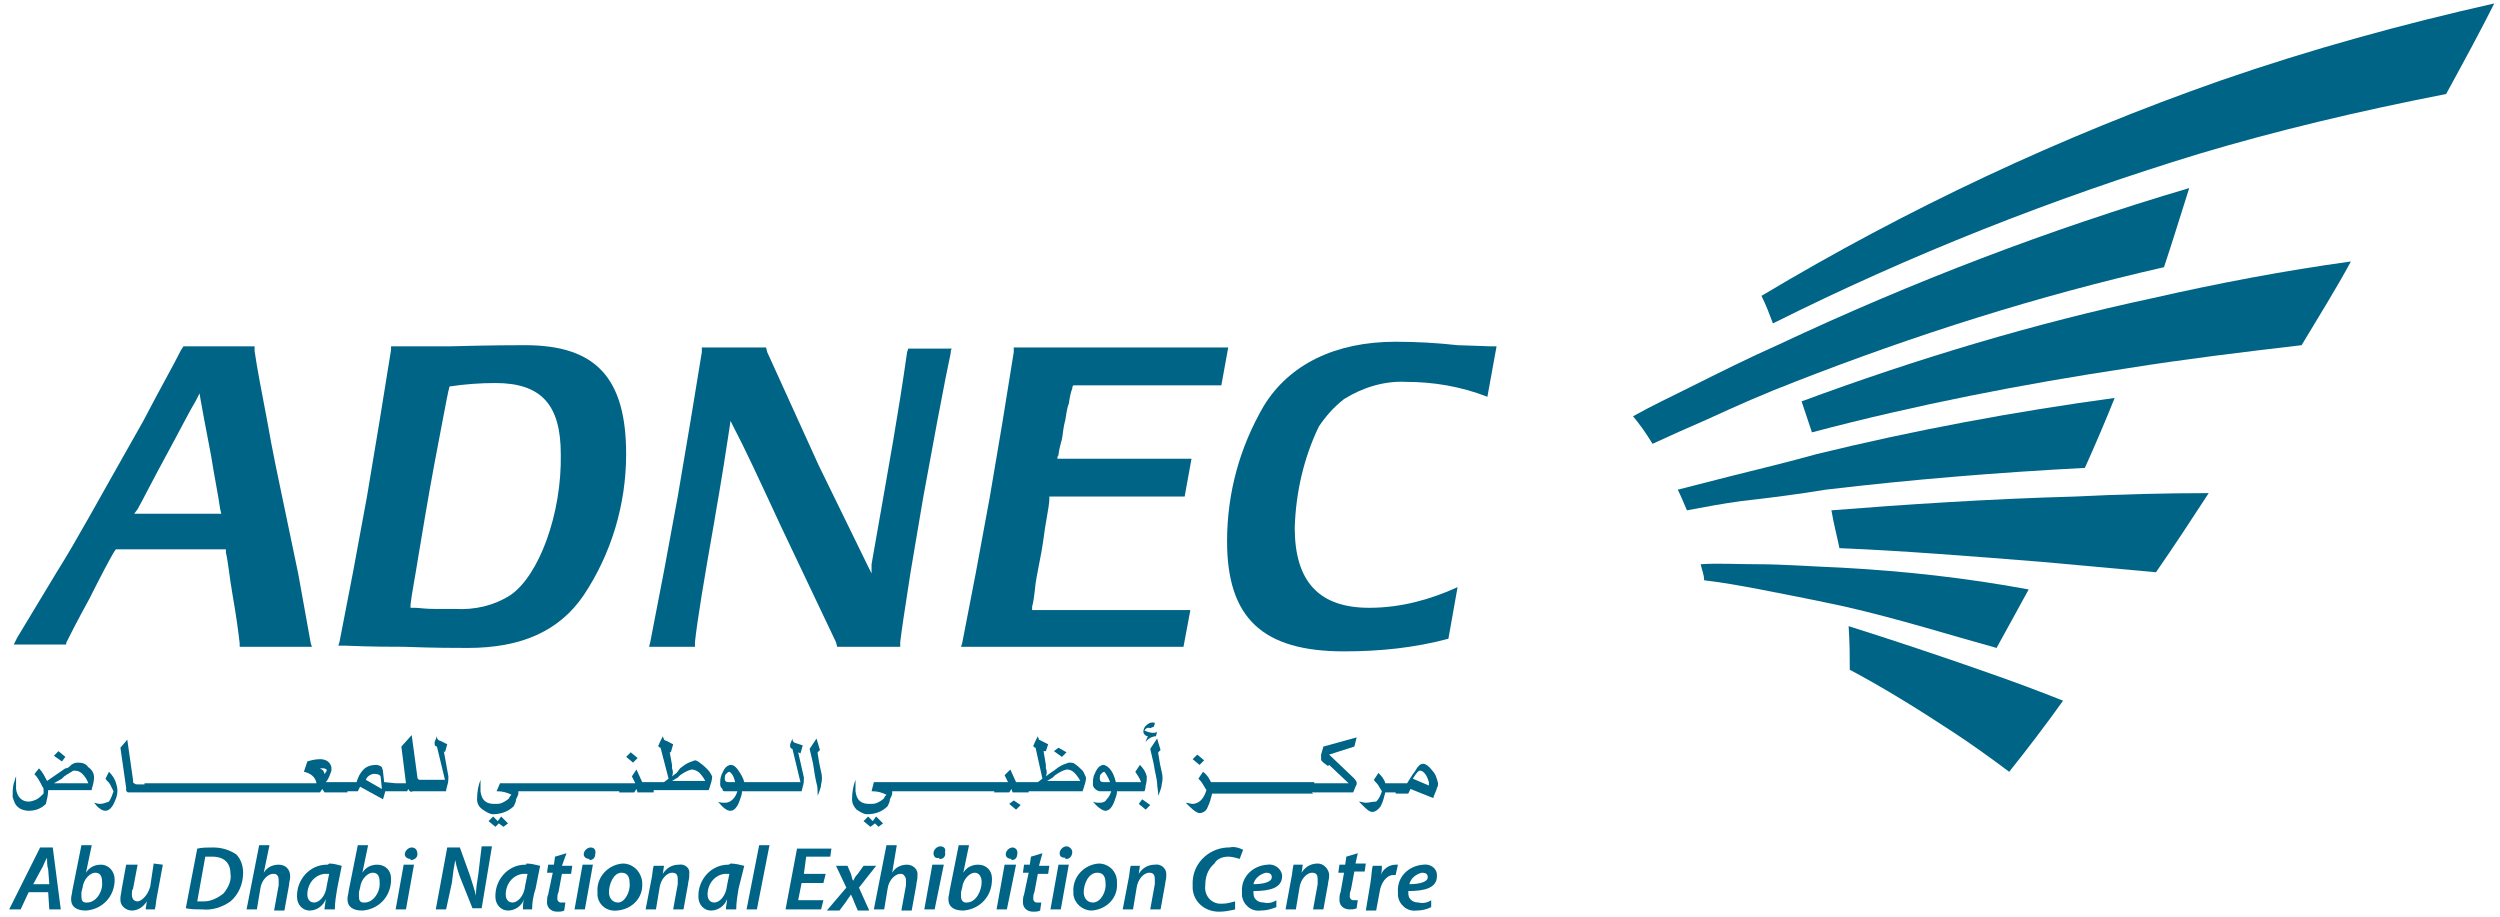 <?xml version="1.0" encoding="utf-8"?>
<!-- Generator: Adobe Illustrator 26.0.2, SVG Export Plug-In . SVG Version: 6.00 Build 0)  -->
<svg version="1.1" id="Layer_1" xmlns="http://www.w3.org/2000/svg" xmlns:xlink="http://www.w3.org/1999/xlink" x="0px" y="0px"
	 width="218px" height="80px" viewBox="0 0 218 80" style="enable-background:new 0 0 218 80;" xml:space="preserve">
<style type="text/css">
	.st0{fill:#006487;}
</style>
<g>
	<path class="st0" d="M35.2,56.4c2.7,0.1,4.5,0.1,5.6,0.1c4.7,0,8-1.5,10.1-4.6c2.4-3.6,3.7-7.9,3.7-12.3c0-6.6-2.6-9.5-8.8-9.5
		c-0.7,0-2.9,0-6.6,0.1h-5.1v0.3l-1,6.2L32,43.3l-1.2,6.5L29.6,56l-0.1,0.3H30C32.5,56.4,34.2,56.4,35.2,56.4z M35.8,52.7
		c0.1-0.9,0.4-2.4,0.7-4.3c0.9-5.4,1.1-6.5,1.9-10.7c0.3-1.5,0.5-2.7,0.7-3.6l0.1-0.4c1.3-0.2,2.7-0.3,4-0.3c4,0,5.7,1.9,5.7,6.2
		c0.1,5.2-1.9,10.6-4.4,12.3c-1.4,0.9-3.1,1.3-4.8,1.2h-1.8c-0.8,0-1.4-0.1-1.7-0.1L35.8,53V52.7z"/>
	<path class="st0" d="M5.8,56c0.3-0.6,0.9-1.8,2-3.8c1-2,1.8-3.5,2.1-4l0.2-0.3h0.3c0.8,0,2.5,0,4.9,0c2,0,3.4,0,4.1,0h0.3v0.3
		c0.2,0.8,0.3,2.1,0.6,3.8c0.3,1.7,0.5,3.2,0.6,4.1v0.3h6.3l-0.1-0.3L26,50l-1.4-6.7c-0.3-1.5-0.8-3.7-1.3-6.6
		c-0.5-2.6-0.9-4.7-1.1-6.1v-0.4h-6.2l-0.2,0.3c-0.7,1.4-1.9,3.5-3.3,6.2c-4.2,7.4-5.8,10.4-7.5,13.1l-3.5,5.8l-0.3,0.6h4.6
		C5.7,56.2,5.8,56.1,5.8,56z M12,44.4c0.5-0.9,1.3-2.5,2.5-4.7s2-3.8,2.6-4.8l0.3-0.6l0.1,0.6c0.1,0.6,0.4,2.2,0.9,4.8
		c0.3,1.9,0.6,3.3,0.8,4.7l0.1,0.4l-0.4,0c-0.9,0-2,0-3.3,0s-2.6,0-3.5,0h-0.4L12,44.4z"/>
	<path class="st0" d="M127.1,30.1c-1.8-0.2-3.6-0.3-5.4-0.3c-5.3,0-9.3,2-11.5,5.6c-2.1,3.6-3.2,7.6-3.2,11.8
		c0,6.7,3.1,9.6,10.2,9.6c3.1,0,6.1-0.3,9.1-1.1l0.8-4.5c-2.4,1.1-5,1.8-7.7,1.8c-4.4,0-6.5-2.3-6.5-7c0.1-3.1,0.8-6.1,2.1-8.8
		c0.6-0.9,1.3-1.7,2.2-2.4c1.6-1,3.5-1.6,5.4-1.5c2.4,0,4.8,0.4,7.1,1.3l0.8-4.4c-0.2,0-0.3,0-0.5,0L127.1,30.1z"/>
	<path class="st0" d="M60.6,56c0.2-1.9,0.8-5.5,1.7-10.6c0.1-0.7,0.6-3.3,1.3-8l0.1-0.7l0.3,0.6c0.9,1.7,2.2,4.5,4.1,8.6L72.9,56
		l0.1,0.4h5.5c0-0.2,0-0.3,0-0.4c0.1-0.9,0.4-2.9,0.9-6.1l1.1-6.5l1.2-6.5c0.6-3.2,1-5.2,1.2-6.1c0-0.1,0-0.3,0.1-0.4h-3.8l-0.1,0.3
		c-0.8,5.6-1.4,8.8-3.1,18.5L76,50l-0.3-0.6l-4.3-8.8l-4.5-9.9l-0.1-0.4h-5.6v0.4l-1,6.1l-1.1,6.5l-1.2,6.5L56.7,56l-0.1,0.4h4
		C60.6,56.2,60.6,56.1,60.6,56z"/>
	<path class="st0" d="M103.4,53.2h-3.1H97h-3.5h-3.2H90c0-0.1,0-0.2,0-0.3c0.1-0.3,0.2-1,0.3-2c0.1-0.7,0.3-1.6,0.5-2.7
		c0.2-1.1,0.3-2.1,0.4-2.6c0.2-1.1,0.3-1.8,0.3-2c0-0.1,0-0.2,0-0.3h0.3h2.2h3.3h2.9h2.6h0.5l0.6-3.3h-2.8c-0.4,0-1.5,0-3,0h-5.9
		c0-0.1,0-0.2,0.1-0.3c0-0.2,0.1-0.7,0.3-1.4c0.1-0.5,0.1-1,0.3-1.7c0.1-0.7,0.2-1.2,0.3-1.4c0.1-0.7,0.2-1.1,0.3-1.3
		c0-0.1,0-0.2,0.1-0.3h0.3h2.7h3.4h3.3h2.9c0.1,0,0.2,0,0.3,0l0.6-3.3H88.4v0.1v0.3l-1,6.2l-1.1,6.5l-1.2,6.5l-1.2,6.2l-0.1,0.3
		h19.4l0.6-3.2H103.4z"/>
	<path class="st0" d="M180.9,43.3c-7.4,0.2-14.9,0.7-21.2,1.2c0.2,1.2,0.5,2.3,0.7,3.3c5.1,0.2,11.5,0.7,17.7,1.2l9.9,0.9
		c1.6-2.3,3.1-4.6,4.6-6.9C188.9,43,184.9,43.1,180.9,43.3z"/>
	<path class="st0" d="M161.2,54.6c0.1,1.5,0.1,2.8,0.1,3.8c3,1.6,5.9,3.4,8.8,5.3c1.7,1.1,3.5,2.4,5.1,3.6c1.6-2,3.2-4.1,4.7-6.2
		c-2-0.8-4.4-1.7-7-2.6C169.2,57.2,165,55.8,161.2,54.6z"/>
	<path class="st0" d="M193.7,7c-14,4.9-27.4,11.2-40.1,18.8c0.4,0.8,0.7,1.6,1,2.4c12-6,24.4-10.9,37.2-14.8
		c6.7-2,13.8-3.7,21.5-5.2c1.7-3.1,3.1-5.7,4.2-7.9C209.5,2.1,201.5,4.3,193.7,7z"/>
	<path class="st0" d="M157.1,35c0.3,0.9,0.6,1.8,0.9,2.7c9.1-2.4,18.3-4.2,27.6-5.6c5-0.8,10-1.4,15.1-2c1.5-2.5,3-4.9,4.3-7.3
		c-5.8,0.8-11.6,1.9-17.3,3.2C177.4,28.2,167.1,31.3,157.1,35z"/>
	<path class="st0" d="M156.5,33.3c10.5-4.1,21.2-7.5,32.2-10c0.8-2.4,1.5-4.7,2.2-6.9c-12.2,3.6-24.2,8.2-35.7,13.6
		c-2.7,1.2-5.3,2.5-7.9,3.8c-1.6,0.8-3.3,1.6-4.9,2.5c0.5,0.6,1.1,1.4,1.7,2.4c1.5-0.7,3.1-1.4,4.7-2.1
		C151.4,35.4,153.9,34.3,156.5,33.3z"/>
	<path class="st0" d="M159.2,42.7c7.6-0.9,15-1.5,22.6-1.9c0.9-2,1.8-4.1,2.6-6.1c-8.8,1.2-17.4,2.8-26,4.9c-2.5,0.7-5,1.3-7.4,1.9
		h0l-4.7,1.2c0.3,0.6,0.5,1.1,0.8,1.8c1.6-0.3,3.2-0.6,4.7-0.8C154.4,43.4,156.8,43.1,159.2,42.7z"/>
	<path class="st0" d="M176.9,51.4c-5.4-1-10.8-1.6-16.3-1.9c-2.6-0.1-5.1-0.3-7.4-0.3c-1.8,0-3.4-0.1-4.9,0c0.1,0.5,0.3,0.9,0.3,1.4
		c1.7,0.2,3.3,0.5,4.9,0.8c2.6,0.5,5.1,1,7.4,1.5c4.8,1.1,9.2,2.5,13.2,3.6C175,54.9,175.9,53.2,176.9,51.4z"/>
	<path class="st0" d="M2.5,70.7c0.6,0,1.1-0.2,1.5-0.6c0.1-0.4,0.2-0.8,0.2-1.2H8v-0.1c0.1-0.3,0.2-0.7,0.2-1c0-0.4-0.2-0.7-0.5-0.9
		c-0.2-0.3-0.5-0.4-0.9-0.4c-0.3,0-0.5,0.1-0.7,0.3C6,66.9,5.9,67,5.7,67l-1.6,1.1c-0.2-0.4-0.4-0.8-0.7-1.1l-0.4,0.5
		c0.3,0.3,0.5,0.7,0.7,1.1c0.1,0.1,0.1,0.2,0.1,0.4v0.2c-0.2,0.2-0.4,0.4-0.6,0.5c-0.2,0.1-0.5,0.2-0.7,0.2c-0.6,0-1-0.4-1.1-1.1
		c0-0.3,0-0.7,0-1v-0.1c-0.1,0.2-0.1,0.4-0.2,0.6c-0.1,0.4-0.1,0.8-0.1,1.2c0.1,0.3,0.2,0.7,0.5,0.9C1.8,70.6,2.2,70.7,2.5,70.7z
		 M5.4,67.9l0.2-0.2l0.3-0.2c0.2-0.1,0.3-0.2,0.5-0.3h0.1c0.3,0,0.5,0.1,0.7,0.3c0.2,0.2,0.4,0.5,0.5,0.8h-3L5.4,67.9z"/>
	<polygon class="st0" points="4.7,65.9 5.4,66.4 5.7,66 5.1,65.5 	"/>
	<path class="st0" d="M8.1,69.9C8.1,69.9,8.2,69.9,8.1,69.9C8.2,69.9,8.2,69.9,8.1,69.9L8.1,69.9z"/>
	<path class="st0" d="M9.2,67.9c0.1,0.2,0.3,0.3,0.4,0.5c0.1,0.2,0.2,0.4,0.3,0.6c-0.1,0.3-0.2,0.6-0.4,0.9C9.2,70,9,70.1,8.7,70.1
		c-0.2,0-0.4-0.1-0.5-0.1c0.2,0.2,0.3,0.4,0.5,0.5c0.1,0.1,0.3,0.2,0.5,0.2c0.3,0,0.6-0.3,0.8-0.8c0.2-0.4,0.3-0.9,0.2-1.3
		c-0.1-0.5-0.3-0.9-0.7-1.3L9.2,67.9z"/>
	<path class="st0" d="M38.9,69v-0.1l0.1-0.4c0.1-0.3,0.1-0.5,0.1-0.8l-0.4-2.2l0.1,0.1l0.2-0.7l-0.6-0.3c-0.1,0-0.2-0.1-0.2-0.1
		c-0.1-0.1-0.1-0.2-0.1-0.3l-0.2,0.5v0.1c0,0,0,0.1,0,0.1c0,0.1,0.1,0.2,0.2,0.2l0.7,2.9h-1.5l0,0h-0.7c-0.1,0-0.2-0.1-0.2-0.2
		l-0.5-3.7L35,65.1l0.4,3.2h-0.9l-1-0.1l-0.1-0.9c0-0.2-0.1-0.3-0.1-0.4c-0.1-0.1-0.3-0.2-0.5-0.2c-0.4,0-0.8,0.1-1.1,0.4
		c-0.3,0.3-0.5,0.7-0.6,1.1h-1.1l0,0h-1.6l0.1-0.1c0.2-0.3,0.3-0.6,0.4-0.9v-0.3c-0.1-0.4-0.4-0.7-1-0.7c-0.4,0-0.8,0.1-1.1,0.2
		l-0.3,0.9c0.5,0.1,1,0.4,1.1,1h-1.8h-0.2h-2.4h-0.2h-2.4h-0.2h-2.4h-0.2h-2.4h-0.2h-2.6l0,0.1H12c-0.1,0-0.2,0-0.3-0.1
		c-0.1,0-0.1-0.1-0.1-0.3l-0.5-3.5l-0.6,0.7l0.5,3.5v0.2c0,0.1,0.1,0.2,0.2,0.2c0.1,0,0.1,0,0.2,0h1.3l0,0h2.5h0.2H18h0.2h2.4h0.2
		h2.4h0.2h2.4l0,0h2.1l0.2-0.3l0.2,0.3h2l0-0.1h0.9l0.2-0.4l2,1.1l0.2-0.7h1l0,0h0.9l0.1-0.2c0.1,0.2,0.2,0.3,0.4,0.2h1.3l0,0H38.9z
		 M28.3,67.5c0-0.1-0.1-0.2-0.1-0.3L27.9,67c0.1,0,0.2,0,0.3,0c0.2,0,0.3,0.1,0.3,0.2C28.4,67.3,28.4,67.4,28.3,67.5z M31.9,68
		c0.1-0.3,0.5-0.6,0.9-0.5c0.2,0,0.4,0.1,0.4,0.3l0.1,1L31.9,68z"/>
	<polygon class="st0" points="43,71.2 42.6,71.6 43.2,72.1 43.5,71.8 43.9,72.1 44.3,71.8 43.7,71.2 43.4,71.6 	"/>
	<polygon class="st0" points="55.2,66.5 55.6,66.1 55,65.6 54.6,66 	"/>
	<path class="st0" d="M55.1,67.7l0.3,0.6h-1.1l0,0h-2.6h-0.2H49h-0.2h-2.5l-2.7,0L43.3,69h0.1c0.4,0,0.8,0.1,1.2,0.3
		c-0.1,0.1-0.2,0.2-0.2,0.3c-0.2,0.2-0.4,0.3-0.6,0.4c-0.2,0.1-0.4,0.1-0.7,0.1c-0.7,0-1.1-0.3-1.2-1.1c0-0.3,0-0.7,0-1
		c-0.2,0.5-0.3,1.1-0.3,1.7c0,0.4,0.2,0.7,0.5,0.9c0.3,0.2,0.6,0.4,0.9,0.4c0.6,0,1.3-0.2,1.8-0.7c0.1-0.2,0.2-0.4,0.2-0.6
		c0.1-0.2,0.2-0.4,0.2-0.5V69h1h0.1h2.5h0.2h2.4h0.2h2.4l0,0.1h1.3l0.2-0.3l0.1,0.3H57l0-0.2h4.8l0.1-0.3c0.1-0.3,0.2-0.6,0.2-0.9
		c-0.1-0.2-0.2-0.4-0.4-0.6c-0.2-0.2-0.4-0.4-0.7-0.6c-0.1-0.1-0.3-0.2-0.4-0.2c-0.3,0.1-0.6,0.2-0.9,0.4l-0.4,0.3L59,67.4l-0.4,0.3
		c0.1-0.2,0.1-0.5,0-0.7c0-0.1,0-0.2,0-0.3l-0.2-1.1l0.1,0l0.2-0.7l-0.4-0.2c-0.1-0.1-0.3-0.1-0.4-0.2c0-0.1-0.1-0.2-0.1-0.3
		l-0.3,0.6c0,0.1-0.1,0.2-0.1,0.2c0,0.1,0.1,0.2,0.2,0.2l0.7,2.7l-0.4,0.3h-1.1l0,0H56l-0.5-1.1L55.1,67.7z M59.1,67.8l0.2-0.2
		c0.3-0.2,0.6-0.4,1-0.5c0.2,0,0.5,0.1,0.7,0.3c0.2,0.2,0.4,0.5,0.5,0.7h-2.9L59.1,67.8z"/>
	<path class="st0" d="M69.9,69.1v-0.1l0.1-0.4c0.1-0.3,0.1-0.5,0.1-0.8l-0.5-2.2l0.2,0.1l0.2-0.7l-0.6-0.2c-0.1,0-0.2-0.1-0.2-0.1
		c-0.1-0.1-0.1-0.2-0.1-0.3l-0.2,0.5V65c0,0,0,0.1,0,0.1c0,0.1,0.1,0.2,0.2,0.2l0.7,2.9h-1.2l0,0h-2.7h-0.2h-0.8
		c-0.1-0.4-0.3-0.7-0.5-1c-0.2-0.3-0.4-0.5-0.7-0.5c-0.1,0-0.3,0.1-0.4,0.2c-0.2,0.2-0.3,0.5-0.4,0.7c-0.1,0.3-0.1,0.5-0.1,0.8
		c0,0.2,0.1,0.3,0.2,0.4C63,69,63.1,69,63.3,69h1c-0.1,0.3-0.2,0.5-0.4,0.7c-0.2,0.2-0.4,0.3-0.7,0.3c-0.2,0-0.4,0-0.6-0.1
		c0.5,0.6,0.8,0.8,1.1,0.8c0.3,0,0.6-0.3,0.8-0.9c0.1-0.3,0.2-0.5,0.2-0.8h0.9h0.1h2.5l0,0H69.9z M64.1,68.2h-0.6c0,0,0,0,0,0
		c-0.2,0-0.3-0.1-0.3-0.3c0-0.1,0-0.3,0.1-0.4c0.1-0.1,0.2-0.2,0.3-0.2C63.8,67.4,64,67.7,64.1,68.2L64.1,68.2z"/>
	<path class="st0" d="M71.5,65.4l-0.3-1l-0.6,0.9c0.1,0.4,0.2,0.9,0.3,1.3c0.1,0.7,0.2,1.3,0.3,1.7c0.1,0.3,0.1,0.7,0.1,1.1
		c0.1-0.3,0.3-0.7,0.3-1c0.1-0.4,0.1-0.7,0-1.1c-0.1-0.4-0.2-0.9-0.3-1.6v-0.1L71.5,65.4z"/>
	<polygon class="st0" points="76.6,72.1 77,71.8 76.4,71.2 76.1,71.6 75.7,71.2 75.3,71.6 75.9,72.1 76.3,71.8 	"/>
	<path class="st0" d="M88,69.1l0.2-0.3l0.1,0.3h1.4l0-0.1h4.7l0.1-0.3c0.1-0.3,0.2-0.6,0.2-0.9c-0.1-0.2-0.2-0.5-0.3-0.6
		c-0.2-0.2-0.4-0.4-0.7-0.6c-0.1-0.1-0.3-0.1-0.5-0.1c-0.3,0.1-0.6,0.2-0.9,0.4l-0.4,0.3l-0.3,0.2l-0.4,0.3c0.1-0.2,0.1-0.5,0-0.7
		c0-0.1,0-0.2,0-0.3L91,65.5h0.2l0.2-0.6L91,64.7l-0.4-0.2c0-0.1-0.1-0.2-0.1-0.3l-0.3,0.6c0,0.1-0.1,0.2-0.1,0.2
		c0,0.1,0.1,0.2,0.2,0.2l0.6,2.7l-0.4,0.3h-1.1l0,0h-0.8l-0.5-1.1l-0.5,0.5l0.3,0.6h-1.1l0,0h-2.6h-0.2h-2.4h-0.2h-2.5l-2.7,0L76,69
		h0.1c0.4,0,0.8,0.1,1.2,0.3c-0.1,0.1-0.2,0.2-0.2,0.3c-0.2,0.2-0.4,0.3-0.6,0.4c-0.2,0.1-0.4,0.1-0.7,0.1c-0.7,0-1.1-0.3-1.2-1.1
		c0-0.3,0-0.7,0-1c-0.2,0.5-0.3,1.1-0.3,1.7c0,0.4,0.2,0.7,0.4,0.9c0.3,0.2,0.6,0.4,0.9,0.4c0.7,0,1.3-0.2,1.8-0.7
		c0.1-0.2,0.2-0.4,0.2-0.6c0.1-0.2,0.2-0.4,0.2-0.5V69h1H79h2.5h0.2h2.4h0.2h2.4l0,0.1H88z M91.8,67.8l0.2-0.2
		c0.3-0.2,0.6-0.4,1-0.5c0.3,0,0.5,0.1,0.7,0.3c0.2,0.2,0.4,0.5,0.5,0.7h-2.9L91.8,67.8z"/>
	<polygon class="st0" points="88,70.1 88.6,70.6 89,70.2 88.4,69.8 	"/>
	<polygon class="st0" points="93,65.6 92.3,65.2 91.9,65.5 92.6,66 	"/>
	<path class="st0" d="M95.9,70c-0.2,0-0.4,0-0.6-0.1c0.5,0.6,0.9,0.8,1.1,0.8c0.3,0,0.6-0.3,0.8-0.9c0.1-0.3,0.2-0.5,0.2-0.8h0.8
		h0.2h1.4c0.1-0.3,0.1-0.4,0.1-0.5c0.1-0.3,0.1-0.6,0.1-0.8c-0.1-0.4-0.3-0.7-0.6-1l-0.4,0.6c0.2,0.3,0.4,0.6,0.5,0.9h-1.2h-0.2
		h-0.8c-0.1-0.4-0.2-0.7-0.4-1c-0.2-0.3-0.5-0.5-0.7-0.5c-0.1,0-0.3,0.1-0.4,0.2c-0.2,0.2-0.3,0.5-0.4,0.7c-0.1,0.3-0.1,0.5-0.1,0.8
		c0,0.2,0.1,0.3,0.2,0.4c0.1,0.1,0.3,0.2,0.4,0.2h1c-0.1,0.3-0.2,0.5-0.4,0.7C96.4,69.9,96.2,70,95.9,70z M96.8,68.2h-0.6
		c0,0,0,0,0,0c-0.2,0-0.3-0.1-0.3-0.3c0-0.1,0-0.3,0.1-0.4c0.1-0.1,0.2-0.2,0.3-0.2C96.4,67.4,96.6,67.7,96.8,68.2L96.8,68.2z"/>
	<polygon class="st0" points="99.3,70.1 99.9,70.6 100.3,70.2 99.6,69.7 	"/>
	<path class="st0" d="M101.2,65.4l-0.3-1l-0.6,0.9c0.1,0.4,0.2,0.9,0.3,1.3c0.1,0.7,0.3,1.4,0.3,1.7c0,0.3,0.1,0.7,0.1,1.1h0
		c0.1-0.3,0.3-0.7,0.3-1c0.1-0.4,0.1-0.7,0-1.1c-0.1-0.4-0.2-0.9-0.3-1.6v-0.1L101.2,65.4z"/>
	<path class="st0" d="M100.6,63.4c0-0.1,0.1-0.2,0.1-0.3c0-0.1-0.1-0.1-0.2-0.1c-0.2,0-0.4,0.1-0.6,0.3c-0.1,0.1-0.2,0.3-0.2,0.5
		c0,0.2,0.2,0.4,0.4,0.4c-0.1,0.2-0.2,0.4-0.2,0.5c0.2-0.3,0.6-0.5,0.9-0.5l0.1-0.4c-0.1,0.1-0.2,0.1-0.4,0.1
		c-0.2,0-0.5-0.1-0.7-0.2c0.1-0.2,0.3-0.3,0.5-0.2C100.5,63.4,100.5,63.4,100.6,63.4z"/>
	<polygon class="st0" points="104.6,66.7 105,66.3 104.4,65.8 104,66.2 	"/>
	<path class="st0" d="M114.4,69.1h3.6l0.2-0.5l0.1-0.2c0-0.1,0-0.1,0-0.2c-0.1-0.2-0.2-0.3-0.3-0.4l-2.1-2l2.2-0.7l0.2-0.8l-2.9,0.8
		l-0.2,0.7V66c0,0.1,0,0.1,0,0.2c0,0.1,0,0.1,0.1,0.2l0.1,0.1l0.4,0.3l0.1-0.1l1.7,1.6h-3l0-0.1h-2.6h-0.2h-2.4H109h-2.5h-0.1h-0.8
		c-0.2-0.4-0.4-0.7-0.7-0.9l-0.4,0.6c0.1,0.1,0.3,0.3,0.4,0.5c0.1,0.2,0.2,0.3,0.3,0.5c-0.1,0.3-0.2,0.6-0.5,0.9
		c-0.2,0.2-0.5,0.3-0.7,0.3c-0.2,0-0.4-0.1-0.6-0.1l0.1,0.1c0.1,0.1,0.2,0.2,0.2,0.2c0.4,0.4,0.7,0.6,0.9,0.6c0.3,0,0.6-0.2,0.7-0.5
		c0.2-0.4,0.3-0.8,0.4-1.2h0.9h0.1h2.5h0.2h2.4h0.3h2.4L114.4,69.1z"/>
	<path class="st0" d="M119.1,70c-0.2,0-0.4-0.1-0.6-0.1l0.1,0.1c0.1,0.1,0.1,0.1,0.2,0.2c0.4,0.4,0.6,0.6,0.9,0.6
		c0.2,0,0.5-0.2,0.7-0.5c0.2-0.4,0.3-0.8,0.4-1.2h0.9v0.1h1.1l0.2-0.4l2,0.8v-0.1c0.2-0.5,0.3-0.7,0.3-0.8c0.1-0.1,0.1-0.3,0.1-0.4
		c-0.1-0.4-0.2-0.8-0.5-1.1c-0.3-0.4-0.6-0.6-0.8-0.6c-0.2,0-0.3,0.1-0.4,0.2c-0.2,0.2-0.3,0.5-0.5,0.7l-0.5,0.8h-0.9h-0.1h-0.9
		c-0.1-0.4-0.4-0.7-0.6-0.9l-0.4,0.6c0.1,0.2,0.3,0.3,0.4,0.5c0.1,0.2,0.2,0.3,0.3,0.5c-0.1,0.3-0.2,0.6-0.5,0.9
		C119.6,69.9,119.4,70,119.1,70z M123.2,67.9c0.3-0.5,0.5-0.7,0.6-0.7c0.2,0,0.3,0.1,0.4,0.2c0.2,0.2,0.3,0.5,0.4,0.8v0.3
		L123.2,67.9L123.2,67.9z"/>
	<path class="st0" d="M3.5,73.9l-2.7,5.4h1l0.7-1.5h1.7l0.1,1.5h1l-0.7-5.4H3.5z M2.9,77.1l0.7-1.3c0.2-0.3,0.3-0.7,0.5-1
		c0,0.3,0,0.7,0.1,1l0.1,1.3H2.9z"/>
	<path class="st0" d="M8.8,75.4c-0.5,0-1,0.2-1.3,0.7L8,73.7l-0.9,0l-0.8,4c0,0.2-0.1,0.4-0.1,0.7c0,0.7,0.5,1,1.3,1c0,0,0,0,0,0
		c1.4-0.1,2.5-1.2,2.5-2.7c0,0,0,0,0,0C10,76,9.5,75.4,8.8,75.4z M7.6,78.7c0,0-0.1,0-0.1,0c-0.3,0-0.4-0.2-0.4-0.5
		c0-0.1,0-0.3,0-0.4l0.1-0.4c0.1-0.8,0.7-1.3,1.1-1.3c0.5,0,0.6,0.4,0.6,0.8C9,77.7,8.4,78.7,7.6,78.7z"/>
	<path class="st0" d="M13.1,77.3c-0.2,0.8-0.8,1.3-1.1,1.3c-0.3,0-0.5-0.2-0.5-0.6c0-0.2,0-0.4,0.1-0.5l0.4-2.1h-1l-0.4,2.2
		c0,0.2-0.1,0.5-0.1,0.7c0,0.1,0,0.2,0,0.2c0,0.5,0.5,0.9,1,0.9c0.5,0,1-0.3,1.3-0.8l-0.1,0.7h0.8c0.1-0.3,0.1-0.8,0.2-1.2l0.5-2.7
		l-0.8-0.1L13.1,77.3z"/>
	<path class="st0" d="M18.6,73.9c-0.5,0-1,0-1.4,0.1l-1,5.2c0.5,0.1,0.9,0.1,1.4,0.1c0.9,0.1,1.8-0.2,2.5-0.7
		c0.7-0.6,1.1-1.5,1.1-2.5c0-0.6-0.2-1.2-0.6-1.6C20,74.1,19.3,73.9,18.6,73.9z M19.5,77.9c-0.5,0.4-1.1,0.7-1.7,0.7
		c-0.2,0-0.4,0-0.6,0l0.7-3.9c0.2,0,0.4,0,0.6,0c1.1,0,1.6,0.6,1.6,1.5C20.2,76.8,19.9,77.4,19.5,77.9z"/>
	<polygon class="st0" points="21.5,79.3 21.5,79.2 21.5,79.2 	"/>
	<path class="st0" d="M24.3,75.4c-0.5,0-1,0.2-1.3,0.7l0.5-2.4h-0.9l-1.1,5.6h0.9l0.3-1.8c0.1-0.8,0.7-1.3,1.1-1.3c0,0,0.1,0,0.1,0
		c0.3,0,0.4,0.3,0.4,0.5c0,0.2,0,0.3,0,0.5l-0.4,2.2h0.9l0.4-2.2c0-0.2,0.1-0.5,0.1-0.7c0,0,0-0.1,0-0.1
		C25.3,75.8,24.9,75.4,24.3,75.4z"/>
	<path class="st0" d="M28.5,75.4c-1.5,0-2.6,1.3-2.6,2.7c0,0,0,0.1,0,0.1c0,0.7,0.5,1.2,1.1,1.2c0.6,0,1.2-0.4,1.4-1
		c0,0.3-0.1,0.6-0.1,0.9l0.9,0c0-0.6,0.1-1.2,0.2-1.8l0.4-2c-0.4-0.1-0.7-0.2-1.1-0.2C28.6,75.4,28.6,75.4,28.5,75.4z M28.5,77.2
		c-0.1,1-0.7,1.5-1.1,1.5s-0.6-0.3-0.6-0.7c0-0.9,0.6-1.7,1.5-1.8c0.1,0,0.3,0,0.4,0L28.5,77.2z"/>
	<path class="st0" d="M32.9,75.4c-0.5,0-1,0.2-1.3,0.7l0.5-2.4l-0.9,0l-0.8,4c0,0.2-0.1,0.4-0.1,0.7c0,0.7,0.5,1,1.3,1c0,0,0,0,0,0
		c1.4-0.1,2.5-1.2,2.5-2.7c0,0,0,0,0-0.1C34.1,75.9,33.6,75.4,32.9,75.4z M31.8,78.7c0,0-0.1,0-0.1,0c-0.3,0-0.4-0.2-0.4-0.5
		c0-0.1,0-0.3,0-0.4l0.1-0.4c0.1-0.8,0.7-1.3,1.1-1.3c0.5,0,0.6,0.4,0.6,0.8C33.2,77.7,32.6,78.7,31.8,78.7z"/>
	<polygon class="st0" points="34.5,79.3 35.4,79.3 36.1,75.4 35.2,75.4 	"/>
	<path class="st0" d="M35.9,73.9C35.9,73.9,35.9,73.9,35.9,73.9c-0.3,0-0.6,0.3-0.6,0.6c0,0.2,0.2,0.4,0.5,0.4v0.1c0,0,0,0,0,0
		c0.3,0,0.6-0.2,0.6-0.5c0,0,0,0,0,0C36.4,74.1,36.2,73.9,35.9,73.9z"/>
	<path class="st0" d="M41.7,76.3c-0.1,0.6-0.2,1.2-0.2,1.8c-0.1-0.5-0.3-1-0.5-1.7l-0.9-2.5H39l-1,5.4h0.9l0.5-2.3
		c0.1-0.9,0.2-1.5,0.3-2c0.1,0.6,0.3,1.2,0.5,1.7l1,2.5H42l0.9-5.4h-0.9L41.7,76.3z"/>
	<path class="st0" d="M45.8,75.4c-1.5,0-2.6,1.3-2.6,2.7c0,0,0,0.1,0,0.1c0,0.7,0.5,1.2,1.1,1.2c0.6,0,1.2-0.4,1.4-1
		c-0.1,0.3-0.1,0.6-0.1,0.9h0.8c0-0.6,0.1-1.2,0.3-1.8l0.4-2c-0.4-0.1-0.8-0.2-1.2-0.2C45.9,75.4,45.9,75.4,45.8,75.4z M45.8,77.2
		c-0.1,1-0.7,1.5-1.1,1.5s-0.6-0.3-0.6-0.7c0-0.9,0.6-1.7,1.5-1.8c0.1,0,0.3,0,0.4,0L45.8,77.2z"/>
	<path class="st0" d="M49.4,74.4l-1,0.3l-0.1,0.7h-0.5l-0.1,0.7h0.5L47.8,78c-0.1,0.2-0.1,0.5-0.1,0.7c0,0.4,0.3,0.8,0.9,0.8
		c0.2,0,0.4,0,0.6-0.1l0.1-0.7c-0.1,0-0.2,0-0.3,0c0,0,0,0-0.1,0c-0.2,0-0.3-0.2-0.3-0.3c0-0.2,0-0.4,0.1-0.6l0.3-1.6h0.8l0.1-0.7
		h-0.9L49.4,74.4z"/>
	<polygon class="st0" points="50.1,79.3 51,79.3 51.7,75.4 50.8,75.4 	"/>
	<path class="st0" d="M51.5,73.9C51.5,73.9,51.5,73.9,51.5,73.9c-0.3,0-0.6,0.3-0.6,0.6c0,0.2,0.2,0.4,0.5,0.4v0.1c0,0,0,0,0,0
		c0.3,0,0.5-0.2,0.5-0.5c0,0,0,0,0,0C52,74.1,51.8,73.9,51.5,73.9z"/>
	<path class="st0" d="M54.3,75.3C54.3,75.3,54.3,75.3,54.3,75.3c-1.3,0.1-2.3,1.2-2.2,2.5c0,0.1,0,0.2,0,0.3
		c0.1,0.8,0.8,1.4,1.7,1.3c0,0,0,0,0,0c1.3-0.1,2.3-1.1,2.2-2.4c0,0,0-0.1,0-0.1C55.9,76,55.2,75.3,54.3,75.3z M53.9,78.7
		c-0.5,0-0.8-0.4-0.8-0.9c0-0.7,0.4-1.7,1.1-1.7c0.6,0,0.7,0.5,0.7,0.9C55,77.7,54.5,78.7,53.9,78.7z"/>
	<path class="st0" d="M59.2,75.4c-0.6,0-1.1,0.3-1.4,0.8l0.1-0.7H57c-0.1,0.3-0.1,0.8-0.2,1.2l-0.5,2.6l0,0h0.9l0.3-1.8
		c0.1-0.9,0.7-1.4,1.1-1.4c0.4,0,0.5,0.2,0.5,0.6c0,0.1,0,0.3,0,0.4l-0.4,2.2h0.9l0.4-2.2c0-0.2,0.1-0.4,0.1-0.7c0-0.1,0-0.1,0-0.2
		C60.2,75.7,59.7,75.3,59.2,75.4z"/>
	<path class="st0" d="M63.5,75.4c-1.5,0-2.6,1.3-2.6,2.7c0,0,0,0.1,0,0.1c0,0.7,0.5,1.2,1.1,1.2c0.6,0,1.2-0.4,1.4-1
		c0,0.3-0.1,0.6-0.1,0.9h0.9c0-0.6,0.1-1.2,0.2-1.8l0.5-2c-0.4-0.1-0.8-0.2-1.2-0.2C63.6,75.4,63.5,75.4,63.5,75.4z M63.4,77.2
		c-0.1,1-0.7,1.5-1.1,1.5c-0.4,0-0.6-0.3-0.6-0.7c0-0.9,0.6-1.7,1.5-1.8c0.1,0,0.3,0,0.4,0L63.4,77.2z"/>
	<polygon class="st0" points="65.1,79.3 66,79.3 67.1,73.7 66.2,73.7 	"/>
	<polygon class="st0" points="71.8,77 72,76.2 70.1,76.2 70.3,74.7 72.4,74.7 72.5,74 69.5,74 68.5,79.3 71.6,79.3 71.8,78.5 
		69.6,78.5 69.9,77 	"/>
	<path class="st0" d="M76.4,75.5h-1.1l-0.5,0.7c-0.2,0.2-0.3,0.4-0.4,0.6c-0.1-0.1-0.1-0.3-0.2-0.6l-0.3-0.7l0,0h-1l0.9,1.9l-1.7,2
		h1.1l0.6-0.8c0.1-0.2,0.3-0.4,0.4-0.6c0.1,0.2,0.2,0.4,0.3,0.7l0.3,0.7h1l-0.9-2L76.4,75.5z"/>
	<path class="st0" d="M79.1,75.4c-0.5,0-1,0.2-1.3,0.7l0.4-2.4h-0.9l-1.1,5.6h0.9l0.3-1.8c0.1-0.8,0.7-1.3,1.1-1.3c0,0,0.1,0,0.1,0
		c0.2,0,0.4,0.3,0.4,0.5c0,0.2,0,0.3,0,0.5l-0.4,2.2h0.9l0.4-2.2c0-0.2,0.1-0.5,0.1-0.7c0,0,0-0.1,0-0.1
		C80.1,75.8,79.6,75.4,79.1,75.4z"/>
	<polygon class="st0" points="76.2,79.3 76.2,79.2 76.2,79.2 	"/>
	<path class="st0" d="M82,73.8C82,73.8,82,73.8,82,73.8c-0.3,0-0.6,0.3-0.6,0.6c0,0,0,0,0,0c0,0.3,0.2,0.5,0.5,0.4v0.1
		c0,0,0.1,0,0.1,0c0.3,0,0.5-0.3,0.4-0.6c0,0,0,0,0,0C82.5,74,82.3,73.8,82,73.8z"/>
	<polygon class="st0" points="80.6,79.3 81.5,79.3 82.3,75.4 81.3,75.4 	"/>
	<path class="st0" d="M85.3,75.4c-0.5,0-1,0.2-1.3,0.7l0.5-2.4l-0.9,0l-0.8,4c0,0.2-0.1,0.4-0.1,0.7c0,0.7,0.5,1,1.3,1c0,0,0,0,0,0
		c1.4-0.1,2.5-1.2,2.5-2.7c0,0,0-0.1,0-0.1C86.5,75.9,86,75.4,85.3,75.4z M84.3,78.7c0,0-0.1,0-0.1,0c-0.2,0-0.4-0.2-0.4-0.5
		c0-0.1,0-0.3,0-0.4l0.1-0.4c0.1-0.8,0.7-1.3,1.1-1.3c0.4,0,0.6,0.4,0.6,0.8C85.6,77.7,85.1,78.7,84.3,78.7z"/>
	<polygon class="st0" points="86.9,79.3 87.8,79.3 88.6,75.4 87.6,75.4 	"/>
	<path class="st0" d="M88.3,73.9C88.3,73.9,88.3,73.9,88.3,73.9c-0.3,0-0.6,0.3-0.6,0.6c0,0,0,0,0,0c0,0.3,0.3,0.4,0.5,0.4v0.1
		c0,0,0,0,0,0c0.3,0,0.5-0.2,0.5-0.5c0,0,0,0,0,0C88.8,74.1,88.5,73.9,88.3,73.9z"/>
	<path class="st0" d="M90.9,74.4l-1,0.3l-0.1,0.7h-0.5l-0.1,0.7h0.5L89.3,78c-0.1,0.2-0.1,0.5-0.1,0.7c0,0.4,0.3,0.8,0.9,0.8
		c0.2,0,0.4,0,0.6-0.1l0.1-0.7c-0.1,0-0.2,0-0.3,0c0,0,0,0-0.1,0c-0.2,0-0.3-0.2-0.3-0.3c0-0.2,0-0.4,0.1-0.6l0.3-1.6h0.9l0.1-0.7
		h-0.9L90.9,74.4z"/>
	<path class="st0" d="M93,73.8C93,73.8,93,73.8,93,73.8c-0.3,0-0.6,0.3-0.6,0.6c0,0,0,0,0,0c0,0.3,0.2,0.4,0.5,0.4v0.1
		c0,0,0,0,0.1,0c0.3,0,0.5-0.3,0.5-0.6c0,0,0,0,0,0C93.5,74,93.2,73.8,93,73.8z"/>
	<polygon class="st0" points="91.6,79.3 92.5,79.3 93.2,75.4 92.3,75.4 	"/>
	<path class="st0" d="M95.8,75.3C95.8,75.3,95.8,75.3,95.8,75.3c-1.3,0.1-2.3,1.2-2.2,2.5c0,0.1,0,0.1,0,0.2
		c0.1,0.8,0.8,1.4,1.6,1.4c0,0,0,0,0,0c1.3-0.1,2.3-1.1,2.2-2.4c0,0,0-0.1,0-0.1C97.4,76,96.7,75.3,95.8,75.3z M95.3,78.7
		c-0.5,0-0.8-0.4-0.8-0.9c0-0.7,0.4-1.7,1.2-1.7c0.6,0,0.7,0.5,0.7,0.9C96.5,77.7,96,78.7,95.3,78.7z"/>
	<path class="st0" d="M100.7,75.4c-0.6,0-1.1,0.3-1.4,0.8l0.1-0.7h-0.8c-0.1,0.3-0.1,0.8-0.2,1.2l-0.5,2.6v0h0.9l0.3-1.8
		c0.1-0.9,0.7-1.4,1.1-1.4c0.4,0,0.5,0.2,0.5,0.6c0,0.1,0,0.3,0,0.4l-0.4,2.2h0.9l0.4-2.2c0-0.2,0.1-0.4,0.1-0.7c0-0.1,0-0.1,0-0.2
		C101.7,75.7,101.2,75.3,100.7,75.4z"/>
	<path class="st0" d="M107.1,74.7c0.3,0,0.7,0.1,1,0.2l0.3-0.8c-0.4-0.2-0.8-0.3-1.2-0.2c-0.1,0-0.2,0-0.2,0c-1.7,0.1-3.1,1.5-3,3.3
		c0,0.1,0,0.2,0,0.3c0.1,1.2,1.1,2,2.3,2c0.5,0,1-0.1,1.4-0.2v-0.7c-0.4,0.1-0.7,0.2-1.1,0.2c-0.1,0-0.2,0-0.3,0
		c-0.8-0.1-1.3-0.8-1.2-1.6c0-0.7,0.2-1.4,0.8-1.9C106.1,74.9,106.6,74.7,107.1,74.7z"/>
	<path class="st0" d="M110.5,75.4c-1.3,0.1-2.3,1.1-2.2,2.4c0,0.1,0,0.2,0,0.3c0.1,0.8,0.8,1.4,1.6,1.3c0.5,0,0.9-0.1,1.4-0.3l0-0.6
		c-0.3,0.2-0.7,0.3-1.1,0.2c-0.3,0-0.6-0.1-0.8-0.4c-0.1-0.2-0.1-0.4-0.1-0.6c1.5,0,2.5-0.3,2.5-1.3c0,0,0-0.1,0-0.1
		C111.7,75.7,111.1,75.3,110.5,75.4z M109.3,77.1c0.1-0.5,0.6-0.9,1.1-1c0.3,0,0.5,0.1,0.5,0.4C110.9,76.9,110.2,77.1,109.3,77.1z"
		/>
	<path class="st0" d="M114.9,75.3c-0.6,0-1.1,0.3-1.4,0.8l0.1-0.7h-0.8c-0.1,0.3-0.1,0.8-0.2,1.2l-0.5,2.7l0,0h0.9l0.3-1.8
		c0.1-0.9,0.7-1.4,1.1-1.4c0.4,0,0.5,0.2,0.5,0.6c0,0.1,0,0.3,0,0.4l-0.4,2.2h0.9l0.4-2.2c0-0.2,0.1-0.4,0.1-0.7c0-0.1,0-0.2,0-0.2
		C115.8,75.7,115.4,75.3,114.9,75.3z"/>
	<path class="st0" d="M118.4,74.4l-1,0.3l-0.1,0.7h-0.5l-0.1,0.7h0.5l-0.3,1.7c-0.1,0.2-0.1,0.5-0.1,0.7c0,0.4,0.3,0.8,0.9,0.8
		c0.2,0,0.4,0,0.6-0.1l0.1-0.7c-0.1,0-0.2,0-0.3,0c0,0,0,0-0.1,0c-0.2,0-0.3-0.2-0.3-0.3c0-0.2,0-0.4,0.1-0.6l0.3-1.6h0.9l0.1-0.7
		h-0.9L118.4,74.4z"/>
	<path class="st0" d="M120.4,76.3c0.1-0.3,0.1-0.5,0.1-0.8h-0.8c-0.1,0.4-0.1,0.9-0.2,1.5l-0.4,2.4h0.9l0.3-1.6
		c0.1-0.8,0.6-1.5,1.2-1.5h0.2l0.2-0.9h-0.2C121.1,75.4,120.6,75.8,120.4,76.3z"/>
	<path class="st0" d="M124.1,75.4c-1.3,0.1-2.3,1.1-2.2,2.4c0,0.1,0,0.2,0,0.3c0.1,0.8,0.8,1.4,1.6,1.3c0.5,0,0.9-0.1,1.3-0.3v-0.6
		c-0.3,0.2-0.7,0.3-1.1,0.2c-0.3,0-0.6-0.1-0.8-0.4c-0.1-0.2-0.1-0.4-0.1-0.6c1.5,0,2.5-0.3,2.5-1.3c0,0,0-0.1,0-0.1
		C125.3,75.7,124.7,75.3,124.1,75.4z M122.9,77.1c0.1-0.5,0.6-0.9,1.1-1c0.3,0,0.5,0.1,0.5,0.4C124.5,76.9,123.8,77.1,122.9,77.1z"
		/>
</g>
</svg>

